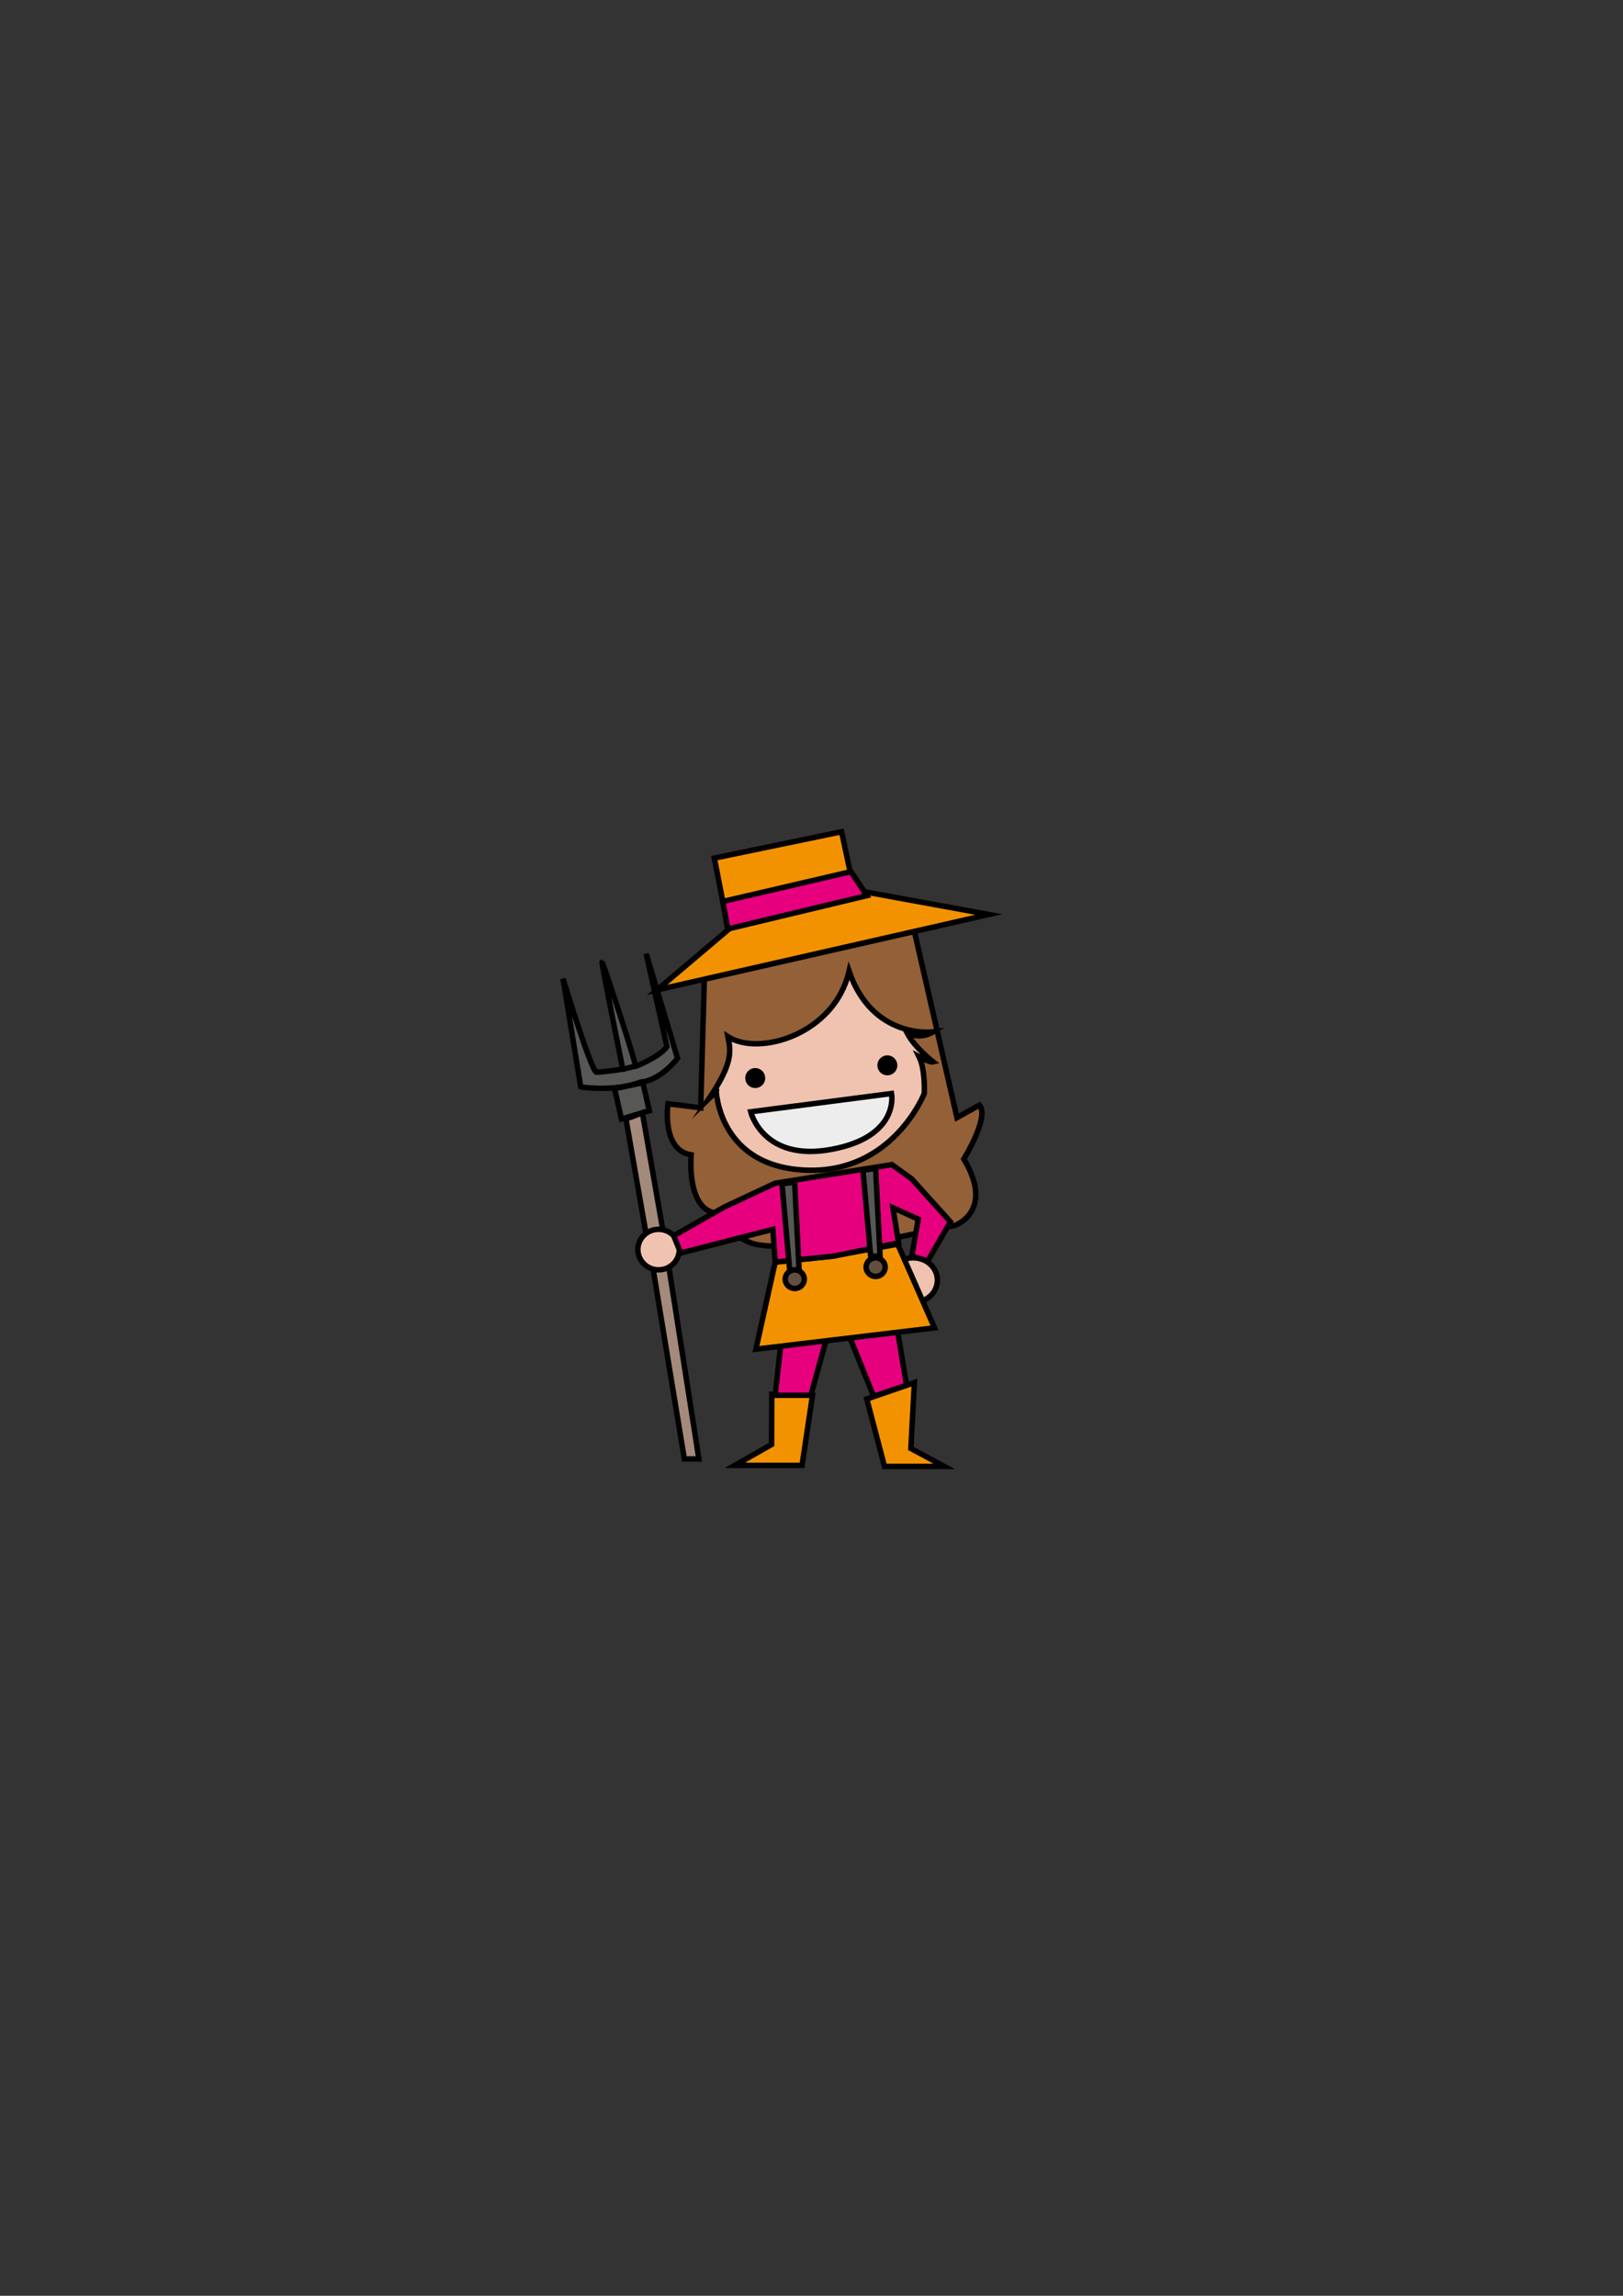 <?xml version="1.0" encoding="iso-8859-1"?>
<!-- Generator: Adobe Illustrator 19.0.0, SVG Export Plug-In . SVG Version: 6.00 Build 0)  -->
<svg version="1.1" xmlns="http://www.w3.org/2000/svg" xmlns:xlink="http://www.w3.org/1999/xlink" x="0px" y="0px"
	 viewBox="0 0 595.28 841.89" style="enable-background:new 0 0 595.28 841.89;" xml:space="preserve">
<rect x="0" y="0" width="595.28" height="841.89" fill="#333333" stroke="none"/>
<g id="Cheveux">
	<path style="fill:#936037;stroke:#000000;stroke-width:2;stroke-miterlimit:10;" d="M258.333,359.072L257,406.25l-12-1.5
		c0,0-2.5,17,8.5,18.75c0,0-1.846,19.768,9.077,21.384l7.86,8.304c0,0,3.521,2.396,6.563,3.063c3.046,0.667,6.125,0.688,6.125,0.688
		h30.608l36.517-7.563c0,0,14.75-5.125,3.25-24.375c0,0,9.5-15.25,5.75-19.75l-8.25,4.591l-15.623-68.288L258.333,359.072"/>
</g>
<g id="Calque_2">
	
		<ellipse style="fill:#EFC3AF;stroke:#000000;stroke-width:2;stroke-miterlimit:10;" cx="335.004" cy="469.443" rx="8.813" ry="8.198"/>
	<path style="fill:none;stroke:#000000;stroke-width:2;stroke-miterlimit:10;" d="M295.993,431.275c0,0-0.326,12.393,10.174,12.059
		c10.5-0.334,7.009-14.233,7.009-14.233"/>
	<path style="fill:none;stroke:#000000;stroke-width:2;stroke-miterlimit:10;" d="M322.795,427.883"/>
	
		<line style="fill:none;stroke:#000000;stroke-width:2;stroke-miterlimit:10;" x1="322.795" y1="460.667" x2="323.564" y2="457.459"/>
	<path style="fill:none;stroke:#000000;stroke-width:2;stroke-miterlimit:10;" d="M319.334,460.667"/>
	<path style="fill:none;stroke:#000000;stroke-width:2;stroke-miterlimit:10;" d="M317.667,429.101"/>
	<polygon style="fill:#F39200;stroke:#000000;stroke-width:2;stroke-miterlimit:10;" points="324.417,537.75 346.333,537.75 
		334.084,531.167 335.375,507 317.917,513.042 	"/>
	<polygon style="fill:#E6007E;stroke:#000000;stroke-width:2;stroke-miterlimit:10;" points="320.423,512.019 311.555,490.103 
		329.181,487.944 332.515,507.96 	"/>
	<polygon style="fill:#F39200;stroke:#000000;stroke-width:2;stroke-miterlimit:10;" points="294.176,537.37 269.51,537.37 
		283.01,529.703 283.093,511.287 298.01,511.638 	"/>
	<polygon style="fill:#E6007E;stroke:#000000;stroke-width:2;stroke-miterlimit:10;" points="297.4,511.667 303.09,491.14 
		286.356,493.189 284.333,511.667 	"/>
	<polygon style="fill:#575756;stroke:#000000;stroke-width:2;stroke-miterlimit:10;" points="225.414,399.207 235.771,397.055 
		238.177,407.317 227.927,410.337 	"/>
	<path style="fill:none;stroke:#000000;stroke-width:2;stroke-miterlimit:10;" d="M205.375,358.25"/>
	<path style="fill:#575756;stroke:#000000;stroke-width:2;stroke-miterlimit:10;" d="M235.208,396.75
		c7.167-0.583,13.292-8.667,13.292-8.667L237,349.75l7.619,34.083c-2.715,3.833-12.035,7.5-11.535,7.167
		s-11.917-38.167-12.25-38.167c-0.333,0,7.583,39.25,7.583,39.25s-7.833,1.167-9.666,1.083c-1.834-0.083-12.25-34.289-12.25-34.289
		l6.5,39.706C213,398.583,225,400.583,235.208,396.75z"/>
	
		<line style="fill:none;stroke:#000000;stroke-width:2;stroke-miterlimit:10;" x1="228.416" y1="392.083" x2="233.657" y2="390.819"/>
	<path style="fill:#FFFFFF;stroke:#000000;stroke-miterlimit:10;" d="M239.55,465.386"/>
	<polygon style="fill:#A48A7B;stroke:#000000;stroke-width:2;stroke-miterlimit:10;" points="239.55,465.386 251,535 256.333,535 
		245.333,464.667 	"/>
	<path style="fill:#EFC3AF;stroke:#000000;stroke-width:2;stroke-miterlimit:10;" d="M262.667,399.75c0,0,0.708,27.951,32.75,29.351
		C327.458,430.5,339,401,339,401s0.458-8.709-1.917-13.5c4,2.208,5.167,1.917,5.167,1.917s-6.792-5.25-9.583-10.667
		c5.083,2.667,9.583-0.333,9.583-0.333s-22.172,2.914-30.833-22.25c-5.333,23.167-33.042,31.292-44.417,24
		c1.125,5.542,1.75,9.792-6.917,22.667C263.917,399.105,262.667,399.75,262.667,399.75z"/>
	<polygon style="fill:#A48A7B;stroke:#000000;stroke-width:2;stroke-miterlimit:10;" points="229.583,410.337 237.542,455.75 
		243.938,455.75 235.614,408.072 	"/>
	
		<ellipse style="fill:#EFC3AF;stroke:#000000;stroke-width:2;stroke-miterlimit:10;" cx="241.556" cy="458.231" rx="7.597" ry="7.425"/>
	<polygon style="fill:#F39200;stroke:#000000;stroke-width:2;stroke-miterlimit:10;" points="284.333,462.813 305,460.667 
		329.25,456.25 342.75,486.938 277.25,494.75 	"/>
	<polygon style="fill:#E6007E;stroke:#000000;stroke-width:2;stroke-miterlimit:10;" points="247.092,453.154 265.583,442.667 
		284.25,433.917 327.129,427.083 334.417,432.333 348.583,448.044 340.292,462.375 334.417,460.667 336.792,447.083 327.5,442.875 
		329.583,455.75 305.625,460.667 284.333,462.813 283.458,450.804 249.667,459.5 	"/>
	<ellipse style="fill:#634E42;stroke:#000000;stroke-width:2;stroke-miterlimit:10;" cx="291.5" cy="469.089" rx="3.5" ry="3.421"/>
	
		<ellipse style="fill:#634E42;stroke:#000000;stroke-width:2;stroke-miterlimit:10;" cx="321.168" cy="464.667" rx="3.5" ry="3.421"/>
	<polyline style="fill:#575756;stroke:#000000;stroke-width:2;stroke-miterlimit:10;" points="316.511,429.084 319.334,460.667 
		322.795,460.667 321.168,428.515 316.511,429.084 	"/>
	<polyline style="fill:#575756;stroke:#000000;stroke-width:2;stroke-miterlimit:10;" points="286.806,434.084 289.629,465.667 
		293.089,465.667 291.462,433.515 286.806,434.084 	"/>
</g>
<g id="Yeux_bouche">
	<path style="fill:#EDEDED;stroke:#000000;stroke-width:2;stroke-miterlimit:10;" d="M275.334,407.717L327,401
		c0,0,3.176,15.79-22,20.48C279.824,426.17,275.334,407.717,275.334,407.717z"/>
	<circle style="stroke:#000000;stroke-width:2;stroke-miterlimit:10;" cx="277" cy="395.334" r="2.667"/>
	<circle style="stroke:#000000;stroke-width:2;stroke-miterlimit:10;" cx="325.462" cy="390.668" r="2.666"/>
</g>
<g id="Chapeau">
	<polygon style="fill:#F39200;stroke:#000000;stroke-width:2;stroke-miterlimit:10;" points="262,314.681 308.667,305.014 
		311.667,319.014 317,327.014 362.667,335.347 241,363.014 267,341.014 265,330.014 	"/>
	<polygon style="fill:#E6007E;stroke:#000000;stroke-width:2;stroke-miterlimit:10;" points="265.104,330.583 312.09,319.648 
		317.938,328.438 266.938,340.67 	"/>
</g>
</svg>
